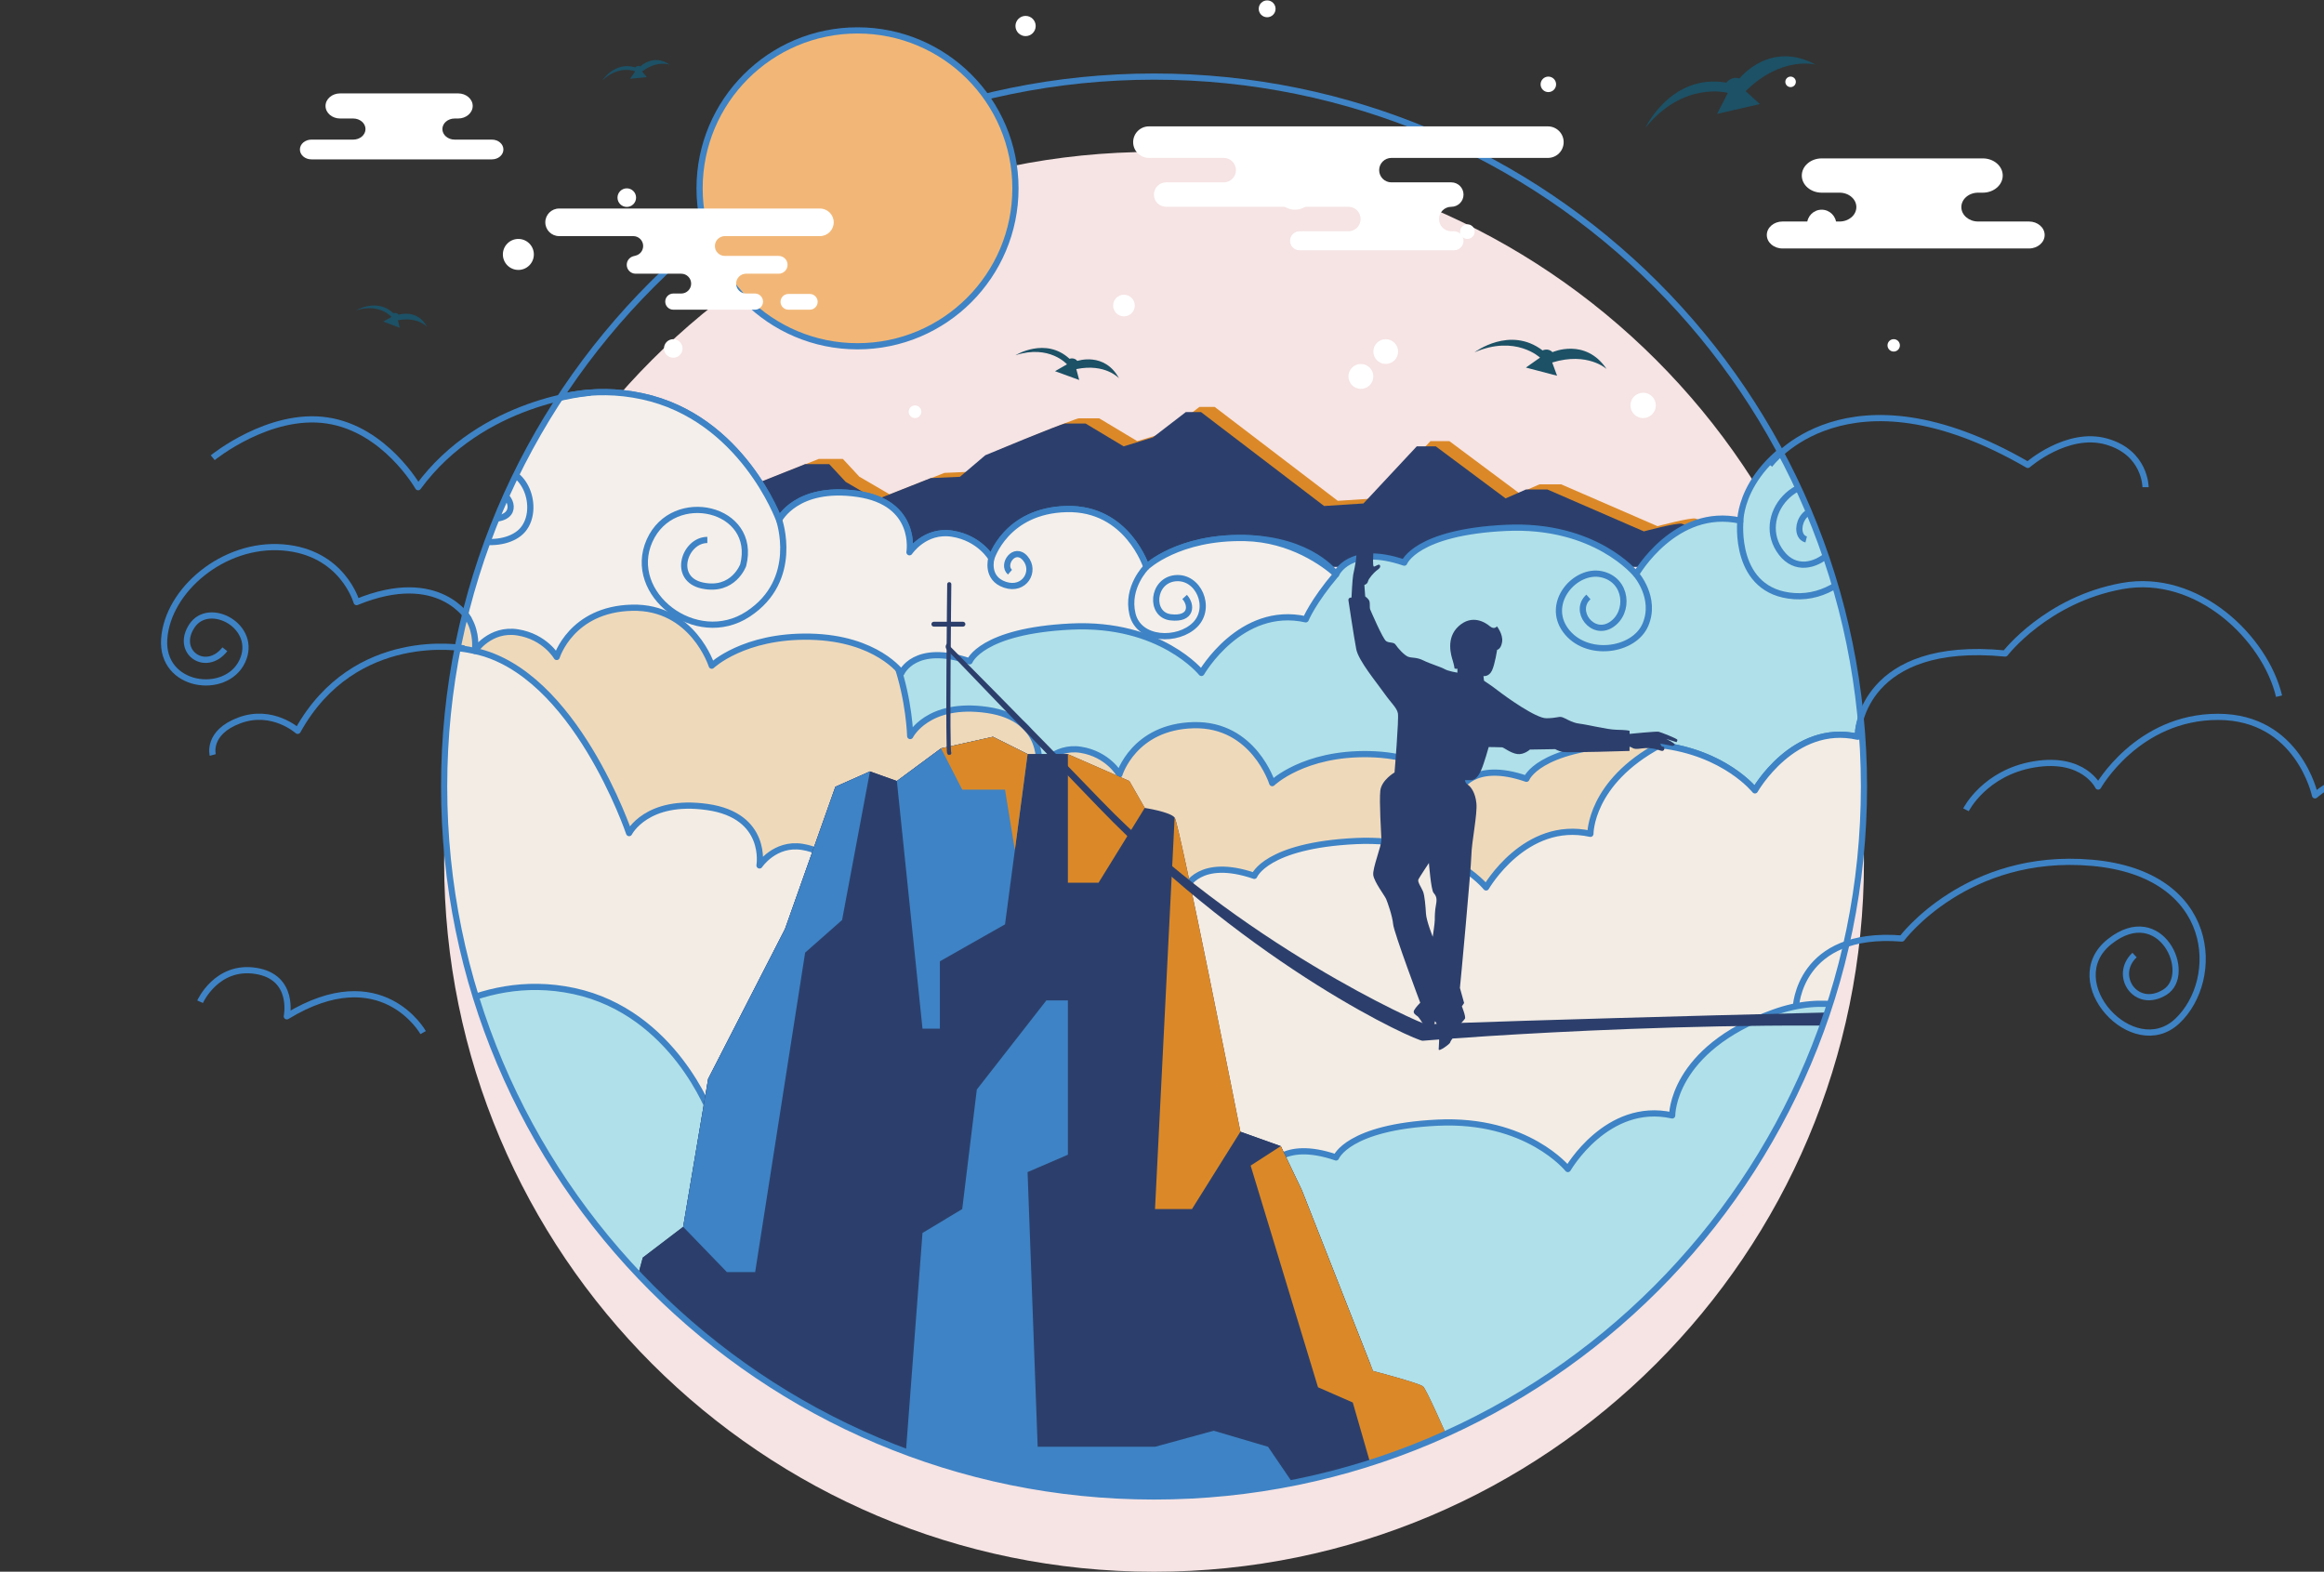 <?xml version="1.0" encoding="UTF-8"?>
<!-- Created with Inkscape (http://www.inkscape.org/) -->
<svg width="1500" height="1014.4" version="1.1" viewBox="0 0 1500 1014.4" xml:space="preserve" xmlns="http://www.w3.org/2000/svg"><rect x="0" y="0" width="1500" height="1014.4" fill="#333333" stroke="none"/><defs><clipPath id="clipPath6850"><path d="m342.56 483.77c0-189.84 153.9-343.74 343.74-343.74 189.84 0 343.74 153.9 343.74 343.74s-153.9 343.74-343.74 343.74c-189.84 0-343.74-153.9-343.74-343.74"/></clipPath><clipPath id="clipPath13698"><path d="m342.56 483.77c0-189.84 153.9-343.74 343.74-343.74 189.84 0 343.74 153.9 343.74 343.74s-153.9 343.74-343.74 343.74c-189.84 0-343.74-153.9-343.74-343.74"/></clipPath><clipPath id="clipPath20530"><path d="m342.56 483.77c0-189.84 153.9-343.74 343.74-343.74 189.84 0 343.74 153.9 343.74 343.74s-153.9 343.74-343.74 343.74c-189.84 0-343.74-153.9-343.74-343.74"/></clipPath><clipPath id="clipPath20546"><path d="m377.31 507.83h413.82v-391.7h-413.82z"/></clipPath><clipPath id="clipPath20622"><path d="m0 980h1400v-980h-1400z"/></clipPath></defs><g transform="matrix(1.333 0 0 -1.333 -273.89 1152.5)"><g transform="translate(78)"><g transform="translate(1030 447.31)"><path d="m0 0c0-189.84-153.9-343.74-343.74-343.74-189.84 0-343.74 153.89-343.74 343.74 0 189.84 153.9 343.74 343.74 343.74 189.84 0 343.74-153.9 343.74-343.74" fill="#f6e3e3"/></g></g><g transform="translate(78)" clip-path="url(#clipPath20530)"><g><g clip-path="url(#clipPath6850)"><g transform="translate(399.18 592.61)"><path d="m0 0 124.73 49.77h11.674l7.988-8.603 14.746-8.602 26.421 10.446 14.132 0.614 12.289 10.445s36.867 15.362 38.71 15.362h9.83l18.434-11.06 14.131 4.3 15.976 12.289h7.373l59.602-45.468 19.046 1.229 25.807 27.65h9.216l33.795-25.192 9.83 4.301h10.446l46.698-20.276s15.973 4.301 18.431 3.687c2.458-0.615 25.194-11.061 25.194-11.061s14.746 3.073 16.589 2.458c1.844-0.614 44.854-12.289 44.854-12.289z" fill="#db8928"/></g><g transform="translate(392.57 590.1)"><path d="m0 0 124.73 49.77h11.674l7.988-8.602 14.746-8.603 26.421 10.446 14.132 0.614 12.289 10.446s36.868 15.361 38.71 15.361h9.83l18.434-11.06 14.132 4.301 15.975 12.289h7.373l59.602-45.468 19.046 1.228 25.808 27.65h9.215l33.794-25.192 9.83 4.301h10.448l46.697-20.276s15.974 4.301 18.432 3.687c2.458-0.615 25.193-11.06 25.193-11.06s14.746 3.072 16.59 2.458c1.844-0.615 44.853-12.29 44.853-12.29z" fill="#2c3f6c"/></g><g transform="translate(253.21 664.42)"><path d="m0 0s49.458 26.307 102.07-14.732c0 0 34.725 33.443 83.13 23.035 48.405-10.407 66.294-59.865 66.294-59.865s8.419 16.836 37.883 12.627 25.255-28.288 25.255-28.288 7.366 11.101 20.695 8.996 18.941-11.925 18.941-11.925 7.016 23.15 36.48 23.851c29.464 0.702 38.583-28.06 38.583-28.06s15.433 14.731 47.703 14.029c32.271-0.701 44.196-17.537 44.196-17.537s6.315 14.731 32.972 5.612c0 0 5.611 14.732 49.107 16.836 43.495 2.105 63.136-22.448 63.136-22.448s18.942 32.971 50.51 25.956c0 0-0.351 31.919 49.107 49.809 49.457 17.888 79.15-26.308 79.15-26.308v-341.99h-845.21z" fill="#b0e0e9"/><path d="m0 0s49.458 26.307 102.07-14.732c0 0 34.725 33.443 83.13 23.035 48.405-10.407 66.294-59.865 66.294-59.865s8.419 16.836 37.883 12.627 25.255-28.288 25.255-28.288 7.366 11.101 20.695 8.996 18.941-11.925 18.941-11.925 7.016 23.15 36.48 23.851c29.464 0.702 38.583-28.06 38.583-28.06s15.433 14.731 47.703 14.029c32.271-0.701 44.196-17.537 44.196-17.537s6.315 14.731 32.972 5.612c0 0 5.611 14.732 49.107 16.836 43.495 2.105 63.136-22.448 63.136-22.448s18.942 32.971 50.51 25.956c0 0-0.351 31.919 49.107 49.809 49.457 17.888 79.15-26.308 79.15-26.308v-341.99h-845.21z" fill="none" stroke="#3e83c5" stroke-linejoin="round" stroke-miterlimit="10" stroke-width="3"/></g><g transform="translate(1027 507.86)"><path d="m0 0c-31.117 7.016-49.788-25.956-49.788-25.956s-19.361 24.553-62.234 22.448c-42.875-2.104-48.405-16.836-48.405-16.836-26.277 9.12-32.502-5.612-32.502-5.612s-11.756 16.837-43.564 17.537c-31.811 0.702-47.023-14.029-47.023-14.029s-8.989 28.761-38.032 28.06c-29.044-0.7-35.958-23.85-35.958-23.85s-5.533 9.819-18.671 11.924c-13.139 2.105-20.4-8.996-20.4-8.996s4.149 24.08-24.895 28.289c-29.043 4.208-37.34-12.627-37.34-12.627s-1.535 68.222-49.249 78.629c-47.713 10.408-102.38 30.856-102.38 30.856-24.232 19.175-43.443 10.56-163.32 9.884v-333.57h845.21v267.92c-7.092 0.016-14.789-1.229-23.045-4.258-48.751-17.889-48.406-49.809-48.406-49.809" fill="#efd9bb"/><path d="m0 0c-31.117 7.016-49.788-25.956-49.788-25.956s-19.361 24.553-62.234 22.448c-42.875-2.104-48.405-16.836-48.405-16.836-26.277 9.12-32.502-5.612-32.502-5.612s-11.756 16.837-43.564 17.537c-31.811 0.702-47.023-14.029-47.023-14.029s-8.989 28.761-38.032 28.06c-29.044-0.7-35.958-23.85-35.958-23.85s-5.533 9.819-18.671 11.924c-13.139 2.105-20.4-8.996-20.4-8.996s4.149 24.08-24.895 28.289c-29.043 4.208-37.34-12.627-37.34-12.627s-1.535 68.222-49.249 78.629c-47.713 10.408-102.38 30.856-102.38 30.856-24.232 19.175-43.443 10.56-163.32 9.884v-333.57h845.21v267.92c-7.092 0.016-14.789-1.229-23.045-4.258-48.751-17.889-48.406-49.809-48.406-49.809z" fill="none" stroke="#3e83c5" stroke-linejoin="round" stroke-miterlimit="10" stroke-width="3"/></g><g transform="translate(1075.4 557.67)"><path d="m0 0c-48.751-17.889-48.406-49.809-48.406-49.809-31.117 7.016-49.788-25.955-49.788-25.955s-14.459 18.303-46.021 21.939c-33.899-18.134-33.635-42.978-33.635-42.978-31.568 7.013-50.509-25.957-50.509-25.957s-19.642 24.552-63.137 22.449c-43.495-2.106-49.107-16.838-49.107-16.838-26.657 9.121-32.971-5.611-32.971-5.611s-11.926 16.838-44.197 17.537c-32.27 0.703-47.703-14.029-47.703-14.029s-9.119 28.761-38.583 28.06-36.48-23.85-36.48-23.85-5.611 9.819-18.941 11.924c-13.329 2.104-20.695-8.996-20.695-8.996s4.209 24.08-25.255 28.289-37.882-12.629-37.882-12.629-26.277 77.794-74.683 88.201c-48.405 10.408-93.013-19.871-93.013-19.871-3.838 2.992-7.557 5.446-11.163 7.448v-353.55h845.21v378.48c-7.092 0.015-14.789-1.229-23.045-4.259" fill="#f3ece4"/><path d="m0 0c-48.751-17.889-48.406-49.809-48.406-49.809-31.117 7.016-49.788-25.955-49.788-25.955s-14.459 18.303-46.021 21.939c-33.899-18.134-33.635-42.978-33.635-42.978-31.568 7.013-50.509-25.957-50.509-25.957s-19.642 24.552-63.137 22.449c-43.495-2.106-49.107-16.838-49.107-16.838-26.657 9.121-32.971-5.611-32.971-5.611s-11.926 16.838-44.197 17.537c-32.27 0.703-47.703-14.029-47.703-14.029s-9.119 28.761-38.583 28.06-36.48-23.85-36.48-23.85-5.611 9.819-18.941 11.924c-13.329 2.104-20.695-8.996-20.695-8.996s4.209 24.08-25.255 28.289-37.882-12.629-37.882-12.629-26.277 77.794-74.683 88.201c-48.405 10.408-93.013-19.871-93.013-19.871-3.838 2.992-7.557 5.446-11.163 7.448v-353.55h845.21v378.48c-7.092 0.015-14.789-1.229-23.045-4.259z" fill="none" stroke="#3e83c5" stroke-linejoin="round" stroke-miterlimit="10" stroke-width="3"/></g></g><g clip-path="url(#clipPath13698)"><g transform="translate(1065.4 348.02)"><path d="m0 0s-29.692 44.195-79.149 26.307c-49.458-17.889-49.108-49.809-49.108-49.809-31.568 7.016-50.51-25.955-50.51-25.955s-19.641 24.553-63.136 22.447c-43.495-2.103-49.107-16.836-49.107-16.836-26.657 9.119-32.971-5.611-32.971-5.611s-11.926 16.836-44.197 17.537c-32.27 0.701-47.703-14.029-47.703-14.029s-9.119 28.762-38.583 28.06c-29.464-0.701-36.48-23.851-36.48-23.851s-5.612 9.82-18.941 11.926c-13.329 2.103-20.695-8.997-20.695-8.997s4.209 24.079-25.255 28.288-37.883-12.627-37.883-12.627-17.888 49.457-66.294 59.865c-48.405 10.408-83.13-23.035-83.13-23.035-25.531 19.914-50.318 23.97-69.073 22.869v-241.78h812.22z" fill="#b0e0e9"/><path d="m0 0s-29.692 44.195-79.149 26.307c-49.458-17.889-49.108-49.809-49.108-49.809-31.568 7.016-50.51-25.955-50.51-25.955s-19.641 24.553-63.136 22.447c-43.495-2.103-49.107-16.836-49.107-16.836-26.657 9.119-32.971-5.611-32.971-5.611s-11.926 16.836-44.197 17.537c-32.27 0.701-47.703-14.029-47.703-14.029s-9.119 28.762-38.583 28.06c-29.464-0.701-36.48-23.851-36.48-23.851s-5.612 9.82-18.941 11.926c-13.329 2.103-20.695-8.997-20.695-8.997s4.209 24.079-25.255 28.288-37.883-12.627-37.883-12.627-17.888 49.457-66.294 59.865c-48.405 10.408-83.13-23.035-83.13-23.035-25.531 19.914-50.318 23.97-69.073 22.869v-241.78h812.22z" fill="none" stroke="#3e83c5" stroke-linejoin="round" stroke-miterlimit="10" stroke-width="3"/></g><g transform="translate(294.25 565.08)"><path d="m0 0s8.418 16.836 37.882 12.627 25.255-28.288 25.255-28.288 7.366 11.101 20.696 8.996c13.329-2.104 18.941-11.925 18.941-11.925s7.015 23.15 36.479 23.851c29.464 0.702 38.583-28.061 38.583-28.061s15.434 14.732 47.704 14.031c32.27-0.702 44.196-17.539 44.196-17.539s6.315 14.732 32.972 5.613c0 0 5.611 14.732 49.106 16.836 43.496 2.105 63.137-22.449 63.137-22.449s18.942 32.972 50.51 25.957c0 0 3.354 8.374 14.732 21.82-5.551 4.997-21.639 17.048-44.196 17.538-32.27 0.701-47.703-14.03-47.703-14.03s-9.119 28.762-38.584 28.061c-29.463-0.702-36.479-23.852-36.479-23.852s-5.612 9.821-18.941 11.926c-13.33 2.104-20.695-8.997-20.695-8.997s4.209 24.079-25.255 28.289c-29.465 4.209-37.883-12.628-37.883-12.628s-17.889 49.458-66.294 59.866c-48.405 10.407-83.13-23.036-83.13-23.036-52.615 41.04-102.07 14.732-102.07 14.732v-49.563c29.528-17.966 41.039-49.775 41.039-49.775" fill="#f4efea"/><path d="m0 0s8.418 16.836 37.882 12.627 25.255-28.288 25.255-28.288 7.366 11.101 20.696 8.996c13.329-2.104 18.941-11.925 18.941-11.925s7.015 23.15 36.479 23.851c29.464 0.702 38.583-28.061 38.583-28.061s15.434 14.732 47.704 14.031c32.27-0.702 44.196-17.539 44.196-17.539s6.315 14.732 32.972 5.613c0 0 5.611 14.732 49.106 16.836 43.496 2.105 63.137-22.449 63.137-22.449s18.942 32.972 50.51 25.957c0 0 3.354 8.374 14.732 21.82-5.551 4.997-21.639 17.048-44.196 17.538-32.27 0.701-47.703-14.03-47.703-14.03s-9.119 28.762-38.584 28.061c-29.463-0.702-36.479-23.852-36.479-23.852s-5.612 9.821-18.941 11.926c-13.33 2.104-20.695-8.997-20.695-8.997s4.209 24.079-25.255 28.289c-29.465 4.209-37.883-12.628-37.883-12.628s-17.889 49.458-66.294 59.866c-48.405 10.407-83.13-23.036-83.13-23.036-52.615 41.04-102.07 14.732-102.07 14.732v-49.563c29.528-17.966 41.039-49.775 41.039-49.775z" fill="none" stroke="#3e83c5" stroke-linejoin="round" stroke-miterlimit="10" stroke-width="3"/></g></g><g transform="translate(504.71 612.85)"><path d="m0 0s10.204-29.017-15.031-45.577-59.144 9.858-47.709 35.487c11.434 25.629 52.475 16.038 45.344-11.829 0 0-4.732-13.012-19.715-9.857-14.983 3.154-8.674 22.08 2.366 22.08" fill="none" stroke="#3e83c5" stroke-linejoin="round" stroke-miterlimit="10" stroke-width="3"/></g><g transform="translate(682.54 590.05)"><path d="m0 0s-9.844-9.767-6.726-22.778 22.045-13.467 30.326-5.156c8.279 8.31 1.584 23.688-9.658 22.505-11.241-1.183-12.424-17.743-2.172-18.926 10.251-1.183 10.364 5.914 6.759 9.857" fill="none" stroke="#3e83c5" stroke-linejoin="round" stroke-miterlimit="10" stroke-width="3"/></g><g transform="translate(919.66 586.55)"><path d="m0 0s10.048-11.445 4.527-24.426c-5.52-12.981-28.784-16.135-38.641-2.73-9.857 13.406 4.732 29.865 17.349 27.156 12.618-2.709 13.8-18.542 4.732-24.426-9.069-5.884-18.531 6.733-11.04 13.436" fill="none" stroke="#3e83c5" stroke-linejoin="round" stroke-miterlimit="10" stroke-width="3"/></g><g transform="translate(970.17 612.5)"><path d="m0 0s-3.794-34.58 26.173-36.551c29.967-1.972 52.046 38.99 26.417 51.63-25.629 12.639-46.131-13.384-32.726-30.733 13.406-17.348 39.035 9.858 24.447 18.532-14.59 8.674-19.792-10.151-12.459-11.976" fill="none" stroke="#3e83c5" stroke-linejoin="round" stroke-miterlimit="10" stroke-width="3"/></g><g transform="translate(355.28 649.68)"><path d="m0 0s-16.723-14.511-13.04-31.986c3.684-17.475 29.991-19.579 38.409-9.582 8.418 9.996 1.473 31.568-14.258 28.937-15.732-2.63-12.68-24.202 0-23.676s8.471 11.385 3.209 12.532" fill="none" stroke="#3e83c5" stroke-linejoin="round" stroke-miterlimit="10" stroke-width="3"/></g><g transform="translate(607.48 594.26)"><path d="m0 0s-2.833-9.649 6.62-12.806c9.454-3.157 15.066 6.671 9.804 12.806-5.261 6.135-11.642-3.065-7.4-6.708" fill="none" stroke="#3e83c5" stroke-linejoin="round" stroke-miterlimit="10" stroke-width="3"/></g><g transform="translate(381.96 127.29)"><path d="m0 0 36.286 94.9 14.886 13.028 5.582 20.467 19.539 14.888 12.095 71.641 37.216 72.572 24.392 68.85 16.748 7.442 13.025-4.651 21.399 15.817 25.122 5.582 16.765-8.374h19.52l29.773-13.025 7.444-13.026s12.217-1.861 14.482-4.652 31.836-152.12 31.836-152.12l19.539-6.979 10.234-21.4 34.424-87.457s21.401-5.582 24.192-7.443c2.791-1.862 34.424-77.223 34.424-77.223h-473.58z" fill="#2c3f6c"/></g><g clip-path="url(#clipPath20546)"><g transform="translate(686.74 279.18)"><path d="m0 0-4.981-24.203-37.216-11.574v22.097l-18.836 2.106-7.365-61.033-81.027 1.052-10.523-31.949h-18.941l13.68 112.98h33.673l12.994 5.261 5.947 72.608-5.947 57.478 48.574 13.178 17.354 9.318 10.417 52.963h-19.52l-16.766 8.374-25.121-5.582-21.399-15.817-13.026 4.651-16.747-7.442-24.392-68.85-37.216-72.572-12.095-71.641-19.539-14.888-5.583-20.467-14.886-13.027-36.285-94.901-4.652-11.164h413.26l-24.92 76.762 25.474 10.799v2e-3l-33.284 84.56-10.235 21.401-19.539 6.978-23.448-37.453z" fill="#2c3f6c"/></g></g><g transform="translate(582.56 366.52)"><path d="m0 0v32.621l31.539 17.889 10.92 82.427-16.766 8.374-25.121-5.582-21.399-15.817 12.409-119.91z" fill="#3e83c5"/></g><g transform="translate(659.38 437.18)"><path d="m0 0 22.378 36.23-7.443 13.026-29.773 13.025v-62.281z" fill="#db8928"/></g><g transform="translate(704.62 279.18)"><path d="m0 0 23.448 37.453s-29.571 149.33-31.836 152.12l-9.501-189.57z" fill="#db8928"/></g><g transform="translate(507.57 414.79)"><path d="m0 0-37.216-72.572-12.096-71.641 21.18-21.914h13.679l24.203 154.69 17.889 15.785 13.5 71.948-16.747-7.442z" fill="#3e83c5"/></g><g transform="translate(440.5 214.99)"><path d="m0 0-7.366 20.232-14.886-13.027-36.286-94.9-4.651-11.164h34.777l10.523 45.193 24.202-5.262v-39.931h46.301l-30.516 98.859z" fill="#3e83c5"/></g><g transform="translate(561.73 103.85)"><path d="m0 0 12.409 163.76 19.235 11.574 7.072 57.875 33.673 43.145h10.417v-74.713l-19.52-8.418 4.894-132.99h56.823l28.412 7.771 26.308-7.771 41.039-60.229z" fill="#3e83c5"/></g><g transform="translate(816.46 193.35)"><path d="m0 0c-2.791 1.861-24.191 7.443-24.191 7.443l-34.424 87.457-10.235 21.401-14.576-9.43 32.621-107.33 16.837-7.367 19.993-69.395h48.4s-31.634 75.362-34.425 77.223" fill="#db8928"/></g><g transform="translate(608.25 507.83)"><path d="m0 0-25.121-5.582 10.244-19.977h20.723l4.767-29.254 6.153 46.439z" fill="#db8928"/></g><g transform="translate(1098.4 370.75)"><path d="m0 0c-0.062 0 0.06-5.914-3e-3 -5.908-118.22 8.814-271.56-3.278-282.07-4.168-2.901-0.244-81.439 34.758-157 113.08-36.972 38.324-72.913 75.74-73.27 76.129-0.934 1.017-0.929 2.246 0.088 3.179 1.018 0.934 0 0 0.933-1.016 0.352-0.383 36.979-37.075 73.601-75.066 66.312-68.785 154.84-108.18 157.44-108.39 13.492 1.164 266.5 8.189 280.47 7.148 1.377-0.103 2.41-1.303 2.307-2.68-0.097-1.314-1.194-2.314-2.49-2.314" fill="#2c3f6c"/></g><g transform="translate(587.1 500.02)"><path d="m0 0c-0.953-0.14 0 81.706 0 81.706" fill="none" stroke="#2c3f6c" stroke-linecap="round" stroke-miterlimit="10" stroke-width="2"/></g><g transform="translate(594.91 562.37)"><path d="m0 0c0-0.653-0.529-1.182-1.182-1.182h-14.089c-0.652 0-1.182 0.529-1.182 1.182s0.53 1.182 1.182 1.182h14.089c0.653 0 1.182-0.529 1.182-1.182" fill="#2c3f6c"/></g><g transform="translate(822.8 426.65)"><path d="m0 0c-0.608-3.043-0.608-5.885-0.608-7.508 0-1.625-0.997-8.119-0.997-8.119s-3.063 7.713-3.266 11.162c-0.202 3.451-0.608 8.727-1.42 10.756-0.813 2.029-2.842 4.668-2.232 5.887 0.608 1.217 5.073 7.914 5.073 7.914s1.014-12.988 2.232-14.408c1.218-1.422 1.827-2.639 1.218-5.684m116.85 79.744c-0.088 0.609-7.998 3.651-9.042 3.911-1.043 0.262-14.082-1.043-14.082-1.043v1.391c0 0.261-2.001 0.522-6.434 0.608-4.434 0.087-14.083 2.522-17.908 2.956-3.824 0.435-7.128 2.956-8.693 3.217-1.563 0.261-2.173-0.522-7.215-0.609-5.042-0.086-19.474 10.259-23.733 13.562-4.26 3.304-6.519 4.433-6.519 4.694s-0.261 2.174-0.261 2.174 2.607-0.435 4.086 2.608c1.477 3.042 2.52 10.084 2.52 10.084s1.912 0.261 2.434 3.912c0.521 3.651-2.521 7.477-2.521 7.477s-1.216-1.826-3.477 0.086c-2.26 1.913-8.607 5.825-15.039 0-6.434-5.824-3.565-14.431-2.869-16.691 0.695-2.26 0.869-3.825 0.869-3.825 1.305-0.347 1.39 0 1.39 0v-1.999s-4.335 0.65-6.23 1.732-7.034 2.571-10.281 4.195c-3.248 1.623-5.413 1.082-7.307 1.758-1.893 0.677-5.142 4.33-6.088 5.818-0.947 1.488-2.977 0.677-4.6 1.759-1.624 1.083-7.307 14.341-7.712 15.289-0.407 0.946 0 2.841-0.407 4.058-0.406 1.218-2.029 2.301-2.029 2.301l-0.406 5.547s1.488 0.406 1.759 1.759c0.27 1.353 2.976 4.329 4.058 5.141s2.165 1.488 1.76 2.571c-0.406 1.082-2.301-0.677-2.977-0.541-0.677 0.135-0.271 5.682-0.271 6.494s-1.353 1.488-1.353 1.488-0.812 1.082-1.894 1.356c-1.082 0.273-1.623-0.409-2.57-0.274-0.948 0.136-1.489 0.542-1.895 0-0.405-0.541-0.405-3.923-0.676-5.953-0.27-2.029-0.947-5.141-1.353-7.171-0.405-2.029-0.812-10.959-0.812-10.959-1.76 0-1.488-1.353-1.488-1.353s2.706-18.129 3.789-23.677c1.083-5.547 9.876-16.1 13.395-21.106 3.517-5.006 6.222-7.171 6.764-9.877 0.541-2.706-1.624-28.684-1.624-28.684s-6.359-3.653-6.9-8.93c-0.54-5.275 0.406-20.158 0.541-23.406 0.135-3.246-4.464-14.071-3.924-17.453 0.541-3.383 5.548-9.877 6.225-11.5 0.675-1.623 2.976-7.983 3.382-12.178 0.406-4.193 13.123-38.018 13.123-38.018s-2.164-2.166-2.975-3.654c-0.813-1.488 1.082-2.435 1.758-2.977 0.676-0.539 2.165-2.974 3.383-5.003 1.217-2.03 3.111-2.166 3.517-2.03 0.406 0.135 1.488 4.735 1.488 4.735s1.218-1.354 1.759-4.465c0.541-3.113 0-7.848 0-9.199 0-1.356 5.548 2.705 5.573 3.38 0.026 0.678 2.951 4.194 3.763 6.629 0.812 2.436 2.841 3.924 3.383 4.871 0.541 0.948-1.489 5.954-1.489 5.954l1.083 1.625-2.03 7.304c0.135 0.678 5.412 57.772 5.547 64.268 0.135 6.494 2.977 19.889 2.436 25.164-0.542 5.277-2.773 8.051-4.126 8.93-1.354 0.88-1.421 2.232-1.421 2.232h2.706c1.894 0 3.45 1.15 5.006 4.534 1.556 3.383 3.788 11.5 3.788 11.5s5.683-0.069 6.494-0.135c0.813-0.068 4.06-2.774 7.307-3.248 3.247-0.473 6.156 2.165 6.156 2.165l12.244 0.203s1.421-0.88 3.653-1.352c2.233-0.474 32.337 0.489 32.337 0.489v2.284l1.489-0.88c1.487-0.88 4.017-0.109 6.365-0.022 2.347 0.087 4.868-0.348 7.129-1.217 2.26-0.87 2.26 1.999 1.217 1.912-1.043-0.088-1.217 1.478-1.217 1.478l5.738-1.13s1.042 0 1.129 0.695c0.088 0.695-4.086 2.695-4.086 2.695l4.956-1.565s0.522 0.522 0.435 1.131" fill="#2c3f6c"/></g></g></g><g transform="translate(1108 483.77)"><path d="m0 0c0-189.84-153.9-343.74-343.74-343.74-189.84 0-343.74 153.9-343.74 343.74 0 189.84 153.9 343.74 343.74 343.74 189.84 0 343.74-153.9 343.74-343.74z" fill="none" stroke="#3e83c5" stroke-linejoin="round" stroke-miterlimit="10" stroke-width="3"/></g><g transform="translate(78)" clip-path="url(#clipPath20622)"><g><g transform="translate(413.43 674.44)"><path d="m0 0s-52.452-3.357-83.504-45.739c0 0-15.947 28.114-44.061 32.311-28.114 4.196-55.39-18.044-55.39-18.044" fill="none" stroke="#3e83c5" stroke-linejoin="round" stroke-miterlimit="10" stroke-width="3"/></g><g transform="translate(354.55 564.6)"><path d="m0 0s-14.133 25.006-54.417 8.464c0 0-6.714 24.173-35.668 26.474-28.954 2.302-55.81-20.776-57.488-44.275s29.793-27.695 37.766-10.911c7.973 16.785-15.945 29.793-24.338 17.205-8.393-12.589 6.713-23.08 15.945-11.33" fill="none" stroke="#3e83c5" stroke-linejoin="round" stroke-miterlimit="10" stroke-width="3"/></g><g transform="translate(352.17 550.65)"><path d="m0 0s-52.872 9.971-80.567-39.914c0 0-12.169 10.961-28.115 5.086s-13.008-16.785-13.008-16.785" fill="none" stroke="#3e83c5" stroke-linejoin="round" stroke-miterlimit="10" stroke-width="3"/></g><g transform="translate(1027.2 510.74)"><path d="m0 0s2.593 44.101 71.189 37.434c0 0 19.931 26.001 56.597 32.667 36.666 6.667 69.334-25.333 76-53.333" fill="none" stroke="#3e83c5" stroke-linejoin="round" stroke-miterlimit="10" stroke-width="3"/></g><g transform="translate(997.02 376.84)"><path d="m0 0s1.263 37.332 51.333 33.332c0 0 31.333 42 92 36.668 60.667-5.334 62.668-56.668 41.334-76.668s-57.334 19.135-32.667 38.568c24.667 19.432 40.667-15.902 26.667-24.568s-25.204 8.107-14.667 18" fill="none" stroke="#3e83c5" stroke-linejoin="round" stroke-miterlimit="10" stroke-width="3"/></g><g transform="translate(1079.4 472.5)"><path d="m0 0s9 18 33 22 31-10.736 31-10.736 19 33.736 58 33.736 47-38 47-38 18 16.528 33 4.264" fill="none" stroke="#3e83c5" stroke-linejoin="round" stroke-miterlimit="10" stroke-width="3"/></g><g transform="translate(332.35 364.63)"><path d="m0 0s-20 35.873-66 7.873c0 0 4 19-15 22s-27-14.935-27-14.935" fill="none" stroke="#3e83c5" stroke-linejoin="round" stroke-miterlimit="10" stroke-width="3"/></g><g transform="translate(984.35 639.49)"><path d="m0 0s37 50.988 125 0c0 0 19 16.649 38 11.331 19-5.319 19-22.123 19-22.123" fill="none" stroke="#3e83c5" stroke-linejoin="round" stroke-miterlimit="10" stroke-width="3"/></g><g transform="translate(619.15 773.4)"><path d="m0 0c0-42.234-34.237-76.47-76.471-76.47-42.235 0-76.471 34.236-76.471 76.47s34.236 76.472 76.471 76.472c42.234 0 76.471-34.238 76.471-76.472" fill="#f2b777"/><path d="m0 0c0-42.234-34.237-76.47-76.471-76.47-42.235 0-76.471 34.236-76.471 76.47s34.236 76.472 76.471 76.472c42.234 0 76.471-34.238 76.471-76.472z" fill="none" stroke="#3e83c5" stroke-linejoin="round" stroke-miterlimit="10" stroke-width="3"/></g><g transform="translate(804.44 694.37)"><path d="m0 0c0-3.314-2.687-6-6-6s-6 2.686-6 6c0 3.313 2.687 6 6 6s6-2.687 6-6" fill="#fff"/></g><g transform="translate(763.94 772.48)"><path d="m0 0c0-5.203-4.218-9.42-9.42-9.42-5.203 0-9.421 4.217-9.421 9.42s4.218 9.42 9.421 9.42c5.202 0 9.42-4.217 9.42-9.42" fill="#fff"/></g><g transform="translate(676.94 716.65)"><path d="m0 0c0-2.899-2.351-5.25-5.25-5.25s-5.25 2.351-5.25 5.25 2.351 5.25 5.25 5.25 5.25-2.351 5.25-5.25" fill="#fff"/></g><g transform="translate(385.96 741.4)"><path d="m0 0c0-4.142-3.357-7.5-7.5-7.5-4.142 0-7.499 3.358-7.499 7.5s3.357 7.5 7.499 7.5c4.143 0 7.5-3.358 7.5-7.5" fill="#fff"/></g><g transform="translate(457.96 695.87)"><path d="m0 0c0-2.485-2.015-4.5-4.5-4.5s-4.5 2.015-4.5 4.5 2.015 4.5 4.5 4.5 4.5-2.015 4.5-4.5" fill="#fff"/></g><g transform="translate(435.46 768.9)"><path d="m0 0c0-2.485-2.015-4.5-4.5-4.5s-4.5 2.015-4.5 4.5 2.015 4.5 4.5 4.5 4.5-2.015 4.5-4.5" fill="#fff"/></g><g transform="translate(628.95 852)"><path d="m0 0c0-2.704-2.192-4.896-4.896-4.896-2.705 0-4.897 2.192-4.897 4.896 0 2.705 2.192 4.897 4.897 4.897 2.704 0 4.896-2.192 4.896-4.897" fill="#fff"/></g><g transform="translate(929.22 668.3)"><path d="m0 0c0-3.393-2.75-6.143-6.144-6.143-3.392 0-6.142 2.75-6.142 6.143s2.75 6.143 6.142 6.143c3.394 0 6.144-2.75 6.144-6.143" fill="#fff"/></g><g transform="translate(1016.6 755.98)"><path d="m0 0c0-3.91-3.17-7.079-7.079-7.079-3.91 0-7.079 3.169-7.079 7.079 0 3.909 3.169 7.079 7.079 7.079 3.909 0 7.079-3.17 7.079-7.079" fill="#fff"/></g><g transform="translate(1041.4 721.9)"><path d="m0 0h-4.5 2.25z" fill="#fff"/></g><g transform="translate(880.93 823.75)"><path d="m0 0c0-2.071-1.679-3.75-3.75-3.75s-3.75 1.679-3.75 3.75 1.679 3.75 3.75 3.75 3.75-1.679 3.75-3.75" fill="#fff"/></g><g transform="translate(841.52 752.44)"><path d="m0 0c0-1.955-1.585-3.54-3.54-3.54-1.954 0-3.539 1.585-3.539 3.54s1.585 3.54 3.539 3.54c1.955 0 3.54-1.585 3.54-3.54" fill="#fff"/></g><g transform="translate(573.59 665.23)"><path d="m0 0c0-1.697-1.375-3.072-3.072-3.072-1.696 0-3.071 1.375-3.071 3.072 0 1.696 1.375 3.071 3.071 3.071 1.697 0 3.072-1.375 3.072-3.071" fill="#fff"/></g><g transform="translate(745.1 860.32)"><path d="m0 0c0-2.253-1.826-4.079-4.079-4.079s-4.079 1.826-4.079 4.079 1.826 4.079 4.079 4.079 4.079-1.826 4.079-4.079" fill="#fff"/></g><g transform="translate(711.35 781.9)"><path d="m0 0h-10.409 5.204z" fill="#fff"/></g><g transform="translate(1047.4 697.37)"><path d="m0 0c0-1.657-1.343-3-3-3s-3 1.343-3 3 1.343 3 3 3 3-1.343 3-3" fill="#fff"/></g><g transform="translate(997.02 824.96)"><path d="m0 0c0-1.406-1.14-2.545-2.546-2.545-1.405 0-2.545 1.139-2.545 2.545s1.14 2.545 2.545 2.545c1.406 0 2.546-1.139 2.546-2.545" fill="#fff"/></g><g transform="translate(880.93 733.9)"><path d="m0 0h-3.75 1.875z" fill="#fff"/></g><g transform="translate(332.35 705.89)"><path d="m0 0v-5.518 11.036z" fill="#fff"/></g><g transform="translate(792.44 682.33)"><path d="m0 0c0-3.332-2.701-6.033-6.033-6.033s-6.033 2.701-6.033 6.033c0 3.333 2.701 6.034 6.033 6.034s6.033-2.701 6.033-6.034" fill="#fff"/></g><g transform="translate(1109.9 757.34)"><path d="m0 0h-24.63c-4.482 0-8.116 3.125-8.116 6.98 0 3.856 3.634 6.981 8.116 6.981h2.273c5.33 0 9.65 3.716 9.65 8.299 0 4.584-4.32 8.3-9.65 8.3h-77.994c-5.33 0-9.65-3.716-9.65-8.3 0-4.583 4.32-8.299 9.65-8.299h8.651c4.482 0 8.117-3.125 8.117-6.981 0-3.855-3.635-6.98-8.117-6.98h-27.651c-4.193 0-7.591-2.923-7.591-6.528 0-3.606 3.398-6.529 7.591-6.529h119.35c4.192 0 7.592 2.923 7.592 6.529 0 3.605-3.4 6.528-7.592 6.528" fill="#fff"/></g><g transform="translate(365.66 796.99)"><path d="m0 0h-18.04c-3.282 0-5.944 2.289-5.944 5.112 0 2.825 2.662 5.113 5.944 5.113h1.665c3.904 0 7.068 2.722 7.068 6.079s-3.164 6.078-7.068 6.078h-57.124c-3.904 0-7.068-2.721-7.068-6.078s3.164-6.079 7.068-6.079h6.335c3.284 0 5.946-2.288 5.946-5.113 0-2.823-2.662-5.112-5.946-5.112h-20.251c-3.071 0-5.561-2.141-5.561-4.782s2.49-4.781 5.561-4.781h87.415c3.071 0 5.561 2.14 5.561 4.781s-2.49 4.782-5.561 4.782" fill="#fff"/></g><g transform="translate(524.47 763.62)"><path d="m0 0h-126.29c-3.687 0-6.675-2.988-6.675-6.675 0-3.686 2.988-6.675 6.675-6.675h35.915c2.649 0 4.796-2.147 4.796-4.796 0-2.648-2.147-4.796-4.796-4.796h1.146c-2.378 0-4.306-1.928-4.306-4.307 0-2.377 1.928-4.306 4.306-4.306h22.085c2.648 0 4.796-2.147 4.796-4.796s-2.148-4.796-4.796-4.796h-3.835c-2.163 0-3.916-1.753-3.916-3.916s1.753-3.916 3.916-3.916h39.518c2.162 0 3.915 1.753 3.915 3.916s-1.753 3.916-3.915 3.916h-4.311c-2.648 0-4.796 2.147-4.796 4.796s2.148 4.796 4.796 4.796h15.801c2.379 0 4.307 1.929 4.307 4.306 0 2.379-1.928 4.307-4.307 4.307h-26.081c-2.649 0-4.796 2.148-4.796 4.796 0 2.649 2.147 4.796 4.796 4.796h46.055c3.687 0 6.675 2.989 6.675 6.675 0 3.687-2.988 6.675-6.675 6.675" fill="#fff"/></g><g transform="translate(523.38 718.45)"><path d="m0 0c0-2.103-1.705-3.807-3.807-3.807h-10.361c-2.103 0-3.808 1.704-3.808 3.807s1.705 3.807 3.808 3.807h10.361c2.102 0 3.807-1.704 3.807-3.807" fill="#fff"/></g><g transform="translate(683.78 803.4)"><path d="m0 0h193.18c4.217 0 7.635-3.418 7.635-7.636 0-4.217-3.418-7.635-7.635-7.635h-75.785c-3.268 0-5.918-2.649-5.918-5.917 0-3.269 2.65-5.918 5.918-5.918h29.016c3.269 0 5.918-2.65 5.918-5.918s-2.649-5.917-5.918-5.917h-0.023c-3.268 0-5.917-2.65-5.917-5.918 0-3.269 2.649-5.918 5.917-5.918h1.325c2.55 0 4.616-2.067 4.616-4.617 0-2.549-2.066-4.616-4.616-4.616h-74.767c-2.55 0-4.616 2.067-4.616 4.616 0 2.55 2.066 4.617 4.616 4.617h23.643c3.268 0 5.918 2.649 5.918 5.918 0 3.268-2.65 5.918-5.918 5.918h-88.278c-3.267 0-5.917 2.649-5.917 5.917s2.65 5.918 5.917 5.918h27.907c3.267 0 5.917 2.649 5.917 5.918 0 3.268-2.65 5.917-5.917 5.917h-36.22c-4.218 0-7.636 3.418-7.636 7.635 0 4.218 3.418 7.636 7.636 7.636" fill="#fff"/></g></g><g transform="translate(841.47 694.03)"><path d="m0 0s17.108 12.963 32.913 0.895c0 0 2.66 1.33 4.819-0.84 0 0 15.888 7.145 26.19-8.162 0 0-9.115 8.438-26.342 3.153l2.354-6.413-15.087 3.96 6.831 4.822s-11.821 11.176-31.678 2.585" fill="#1c5166"/></g><g transform="translate(924.15 802.68)"><path d="m0 0s12.483 26.495 39.225 21.902c0 0 2.376 3.291 6.359 2.033 0 0 14.687 18.688 36.824 6.7 0 0-16.357 4.434-33.841-12.851l6.903-6.265-20.746-4.757 5.21 10.151s-21.362 6.036-39.934-16.913" fill="#1c5166"/></g><g transform="translate(619.15 692.58)"><path d="m0 0s14.538 9.031 26.195-1.715c0 0 2.21 0.86 3.765-1.023 0 0 13.139 4.502 20.189-8.41 0 0-6.615 7.37-20.68 4.445l1.396-5.265-11.687 4.256 5.78 3.324s-8.56 9.745-24.958 4.388" fill="#1c5166"/></g><g transform="translate(419.05 825.57)"><path d="m0 0s6.033 9.46 15.971 6.413c0 0 1.062 1.135 2.515 0.463 0 0 6.49 6.387 14.319 0.753 0 0-6 2.481-13.485-3.235l2.318-2.717-8.115-0.798 2.474 3.604s-7.823 3.333-15.997-4.483" fill="#1c5166"/></g><g transform="translate(299.95 714.34)"><path d="m0 0s10.048 6.081 17.962-1.386c0 0 1.523 0.573 2.575-0.732 0 0 9.052 2.985 13.786-5.931 0 0-4.48 5.11-14.155 3.215l0.916-3.624-7.985 3.013 3.992 2.236s-5.796 6.754-17.091 3.209" fill="#1c5166"/></g></g></g></svg>
